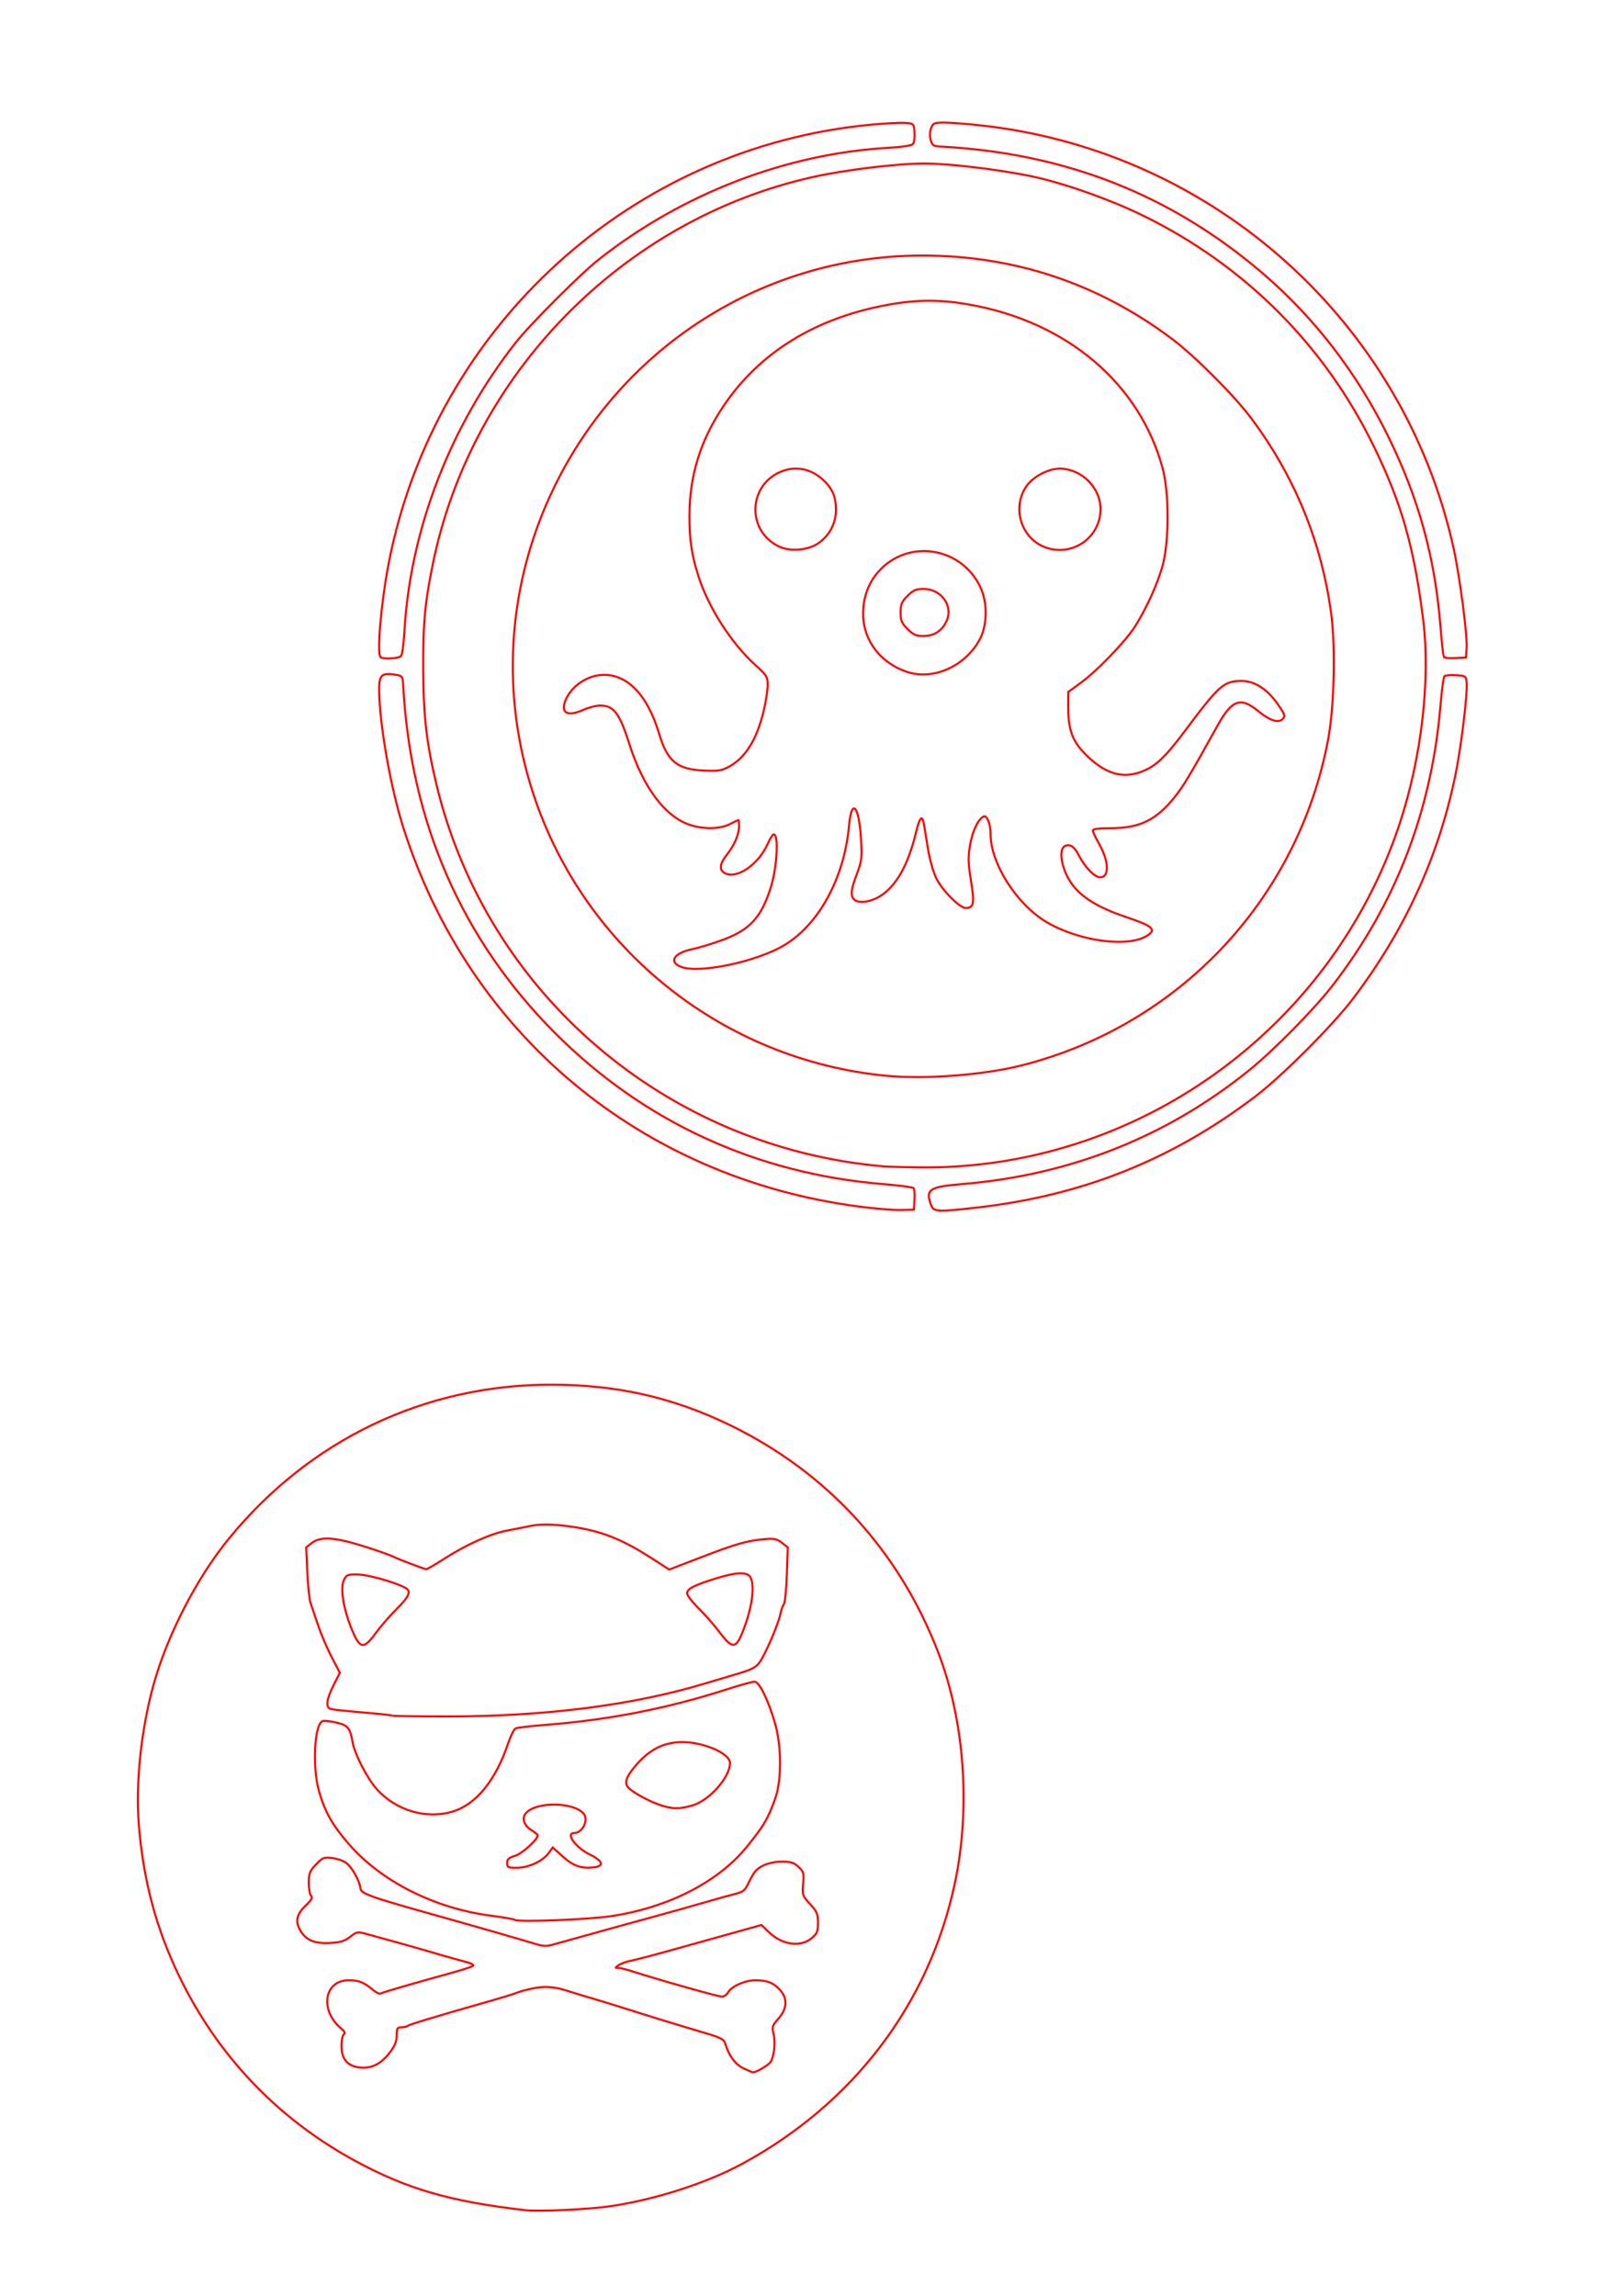 <?xml version="1.0" encoding="UTF-8" standalone="no"?>
<!-- Created with Inkscape (http://www.inkscape.org/) -->

<svg
   xmlns:dc="http://purl.org/dc/elements/1.1/"
   xmlns:cc="http://creativecommons.org/ns#"
   xmlns:rdf="http://www.w3.org/1999/02/22-rdf-syntax-ns#"
   xmlns:svg="http://www.w3.org/2000/svg"
   xmlns="http://www.w3.org/2000/svg"
   xmlns:sodipodi="http://sodipodi.sourceforge.net/DTD/sodipodi-0.dtd"
   xmlns:inkscape="http://www.inkscape.org/namespaces/inkscape"
   width="210mm"
   height="297mm"
   viewBox="0 0 210 297"
   version="1.1"
   id="svg8"
   inkscape:version="0.92.4 (5da689c313, 2019-01-14)"
   sodipodi:docname="drawing.svg">
  <defs
     id="defs2" />
  <sodipodi:namedview
     id="base"
     pagecolor="#ffffff"
     bordercolor="#666666"
     borderopacity="1.0"
     inkscape:pageopacity="0.0"
     inkscape:pageshadow="2"
     inkscape:zoom="0.7"
     inkscape:cx="381.94543"
     inkscape:cy="615.21037"
     inkscape:document-units="mm"
     inkscape:current-layer="layer1"
     showgrid="false"
     inkscape:window-width="1080"
     inkscape:window-height="1857"
     inkscape:window-x="1912"
     inkscape:window-y="-8"
     inkscape:window-maximized="1" />
  <g
     inkscape:label="Layer 1"
     inkscape:groupmode="layer"
     id="layer1">
    <g
       id="g4641"
       transform="translate(-13.985,108.857)">
      <path
         id="path4618"
         d="M 124.994,47.211 C 96.991,43.5 74.744,25.005 66.215,-1.653 c -1.712,-5.35 -3.172,-13.695 -3.172,-18.125 0,-1.751 0.372,-2.071 2.086,-1.795 0.922,0.149 0.959,0.198 1.021,1.342 0.952,17.73 7.57,32.894 19.636,44.997 11.461,11.496 26.049,18.213 42.477,19.559 2.037,0.167 3.801,0.397 3.919,0.512 0.118,0.114 0.177,0.79 0.132,1.502 l -0.082,1.294 -1.72,0.042 c -0.946,0.023 -3.429,-0.185 -5.518,-0.462 z"
         style="fill:none;stroke:#ff0000;stroke-width:0.265"
         inkscape:connector-curvature="0" />
      <path
         id="path4614"
         d="m 134.474,47.084 c -0.783,-2.059 -0.286,-2.406 3.946,-2.756 14.024,-1.16 26.519,-6.112 37.203,-14.743 3.179,-2.568 8.361,-7.829 10.761,-10.927 8.186,-10.561 12.843,-22.64 13.986,-36.277 0.163,-1.948 0.39,-3.639 0.504,-3.757 0.114,-0.118 0.789,-0.177 1.501,-0.132 1.263,0.08 1.296,0.104 1.38,0.994 0.128,1.349 -0.693,8.161 -1.413,11.714 -2.156,10.647 -6.531,20.23 -13.322,29.179 -2.58,3.4 -9.204,10.025 -12.604,12.604 -10.797,8.192 -22.321,12.802 -35.905,14.363 -5.18,0.595 -5.721,0.572 -6.038,-0.262 z"
         style="fill:none;stroke:#ff0000;stroke-width:0.265"
         inkscape:connector-curvature="0" />
      <path
         id="path4610"
         d="M 128.263,42.026 C 100.223,39.579 76.925,19.661 70.448,-7.402 69.148,-12.837 68.756,-16.336 68.745,-22.616 c -0.01,-5.764 0.205,-8.104 1.206,-13.097 4.95,-24.683 24.59,-44.744 49.184,-50.237 4.195,-0.937 10.925,-1.753 14.455,-1.753 3.148,-3.4e-5 9.397,0.739 13.723,1.623 4.111,0.84 10.194,2.974 14.552,5.106 13.183,6.448 23.52,16.789 29.906,29.916 3.583,7.366 5.19,13.019 6.354,22.344 0.969,7.765 -0.209,17.917 -3.077,26.53 -8.87,26.633 -34.164,44.692 -62.116,44.347 -1.985,-0.025 -4.086,-0.086 -4.668,-0.137 z"
         style="fill:none;stroke:#ff0000;stroke-width:0.265"
         inkscape:connector-curvature="0" />
      <path
         id="path4606"
         d="M 128.614,30.307 C 107.592,28.259 89.713,14.03 83.059,-5.947 78.679,-19.098 79.605,-33.28 85.659,-45.767 c 8.932,-18.422 27.353,-30.03 47.655,-30.03 11.993,0 22.875,3.649 32.446,10.88 2.812,2.124 7.84,7.152 9.964,9.964 5.735,7.591 9.277,16.201 10.513,25.56 0.568,4.297 0.377,12.033 -0.399,16.17 -3.874,20.662 -19.244,37.014 -39.658,42.19 -4.936,1.252 -12.528,1.831 -17.567,1.34 z"
         style="fill:none;stroke:#ff0000;stroke-width:0.265"
         inkscape:connector-curvature="0" />
      <path
         id="path4602"
         d="m 102.158,16.242 c -1.727,-0.633 -1.005,-1.813 1.413,-2.313 0.908,-0.188 2.717,-0.742 4.018,-1.232 3.424,-1.288 4.853,-2.841 6.083,-6.606 0.85,-2.603 1.111,-7.011 0.414,-7.011 -0.121,0 -0.452,0.527 -0.737,1.171 -1.185,2.679 -3.918,4.607 -5.504,3.884 -0.843,-0.384 -0.782,-1.198 0.181,-2.414 0.987,-1.246 1.584,-2.637 1.584,-3.691 0,-0.441 -0.034,-0.802 -0.076,-0.802 -0.042,0 -0.543,0.238 -1.114,0.529 -1.235,0.63 -3.214,0.691 -4.996,0.155 -3.273,-0.985 -6.2,-4.822 -7.992,-10.474 -1.279,-4.037 -2.034,-5.032 -3.806,-5.021 -0.513,0.003 -1.452,0.241 -2.087,0.529 -2.218,1.007 -3.155,0.408 -2.272,-1.453 0.837,-1.763 2.894,-3.048 4.881,-3.048 3.105,0 5.644,2.701 7.098,7.553 1.087,3.626 2.299,4.647 5.729,4.827 1.795,0.094 2.331,0.023 3.198,-0.423 2.209,-1.138 3.715,-3.509 4.615,-7.262 0.288,-1.201 0.525,-2.709 0.526,-3.35 0.002,-1.088 -0.102,-1.26 -1.576,-2.593 -3.102,-2.807 -6.081,-7.442 -7.363,-11.455 -0.907,-2.838 -1.189,-4.736 -1.181,-7.938 0.013,-5.137 1.418,-9.669 4.364,-14.073 4.672,-6.984 11.956,-11.476 21.349,-13.165 3.826,-0.688 6.797,-0.688 10.623,-1.2e-4 12.564,2.258 21.924,10.214 24.886,21.153 0.856,3.163 0.859,9.42 0.005,12.568 -0.635,2.342 -2.129,5.637 -3.589,7.92 -1.235,1.93 -4.837,5.675 -6.956,7.231 l -1.665,1.222 0.003,2.264 c 0.003,2.828 0.649,4.357 2.609,6.182 2.313,2.153 4.402,2.748 6.729,1.918 1.906,-0.68 3.146,-1.834 5.833,-5.43 4.356,-5.83 4.959,-6.358 7.257,-6.358 1.686,0 3.347,1.078 4.71,3.057 0.919,1.335 0.968,1.491 0.58,1.879 -0.557,0.557 -1.658,0.188 -3.19,-1.068 -2.236,-1.832 -3.37,-1.428 -5.186,1.845 -3.511,6.327 -4.476,7.939 -5.573,9.3 -2.441,3.03 -4.534,4.037 -8.396,4.037 -1.458,0 -2.201,0.101 -2.201,0.299 0,0.164 0.347,0.908 0.772,1.654 1.324,2.324 1.401,4.398 0.164,4.398 -0.703,0 -1.98,-1.328 -2.775,-2.885 -0.541,-1.06 -1.075,-1.432 -1.707,-1.189 -0.95,0.365 -0.56,2.898 0.741,4.805 1.234,1.809 3.451,3.18 7.165,4.43 3.374,1.135 3.896,1.59 2.713,2.364 -2.465,1.615 -8.873,0.758 -13.094,-1.751 -3.84,-2.283 -7.208,-7.58 -7.208,-11.336 0,-1.289 -0.433,-2.45 -0.862,-2.31 -0.689,0.226 -1.486,1.869 -1.795,3.702 -0.272,1.615 -0.253,2.324 0.125,4.645 0.476,2.923 0.364,3.493 -0.687,3.493 -0.782,0 -3.045,-2.285 -3.808,-3.844 -0.376,-0.768 -0.855,-2.45 -1.066,-3.737 -0.211,-1.288 -0.446,-2.728 -0.523,-3.201 -0.22,-1.352 -0.55,-1.019 -1.049,1.058 -0.989,4.117 -2.527,6.863 -4.573,8.161 -1.284,0.814 -2.867,1.022 -3.438,0.452 -0.479,-0.479 -0.388,-1.287 0.373,-3.289 0.623,-1.639 0.677,-2.065 0.549,-4.331 -0.256,-4.537 -1.226,-5.664 -1.574,-1.831 -0.609,6.706 -3.935,12.778 -8.45,15.424 -3.598,2.109 -10.871,3.636 -13.22,2.775 z"
         style="fill:none;stroke:#ff0000;stroke-width:0.265"
         inkscape:connector-curvature="0" />
      <path
         id="path4598"
         d="m 131.391,-21.923 c -3.439,-1.125 -5.678,-4.023 -5.729,-7.417 -0.032,-2.117 0.656,-4.059 1.963,-5.544 3.824,-4.344 10.828,-3.244 13.253,2.081 0.891,1.957 0.849,4.82 -0.098,6.615 -1.838,3.483 -6,5.374 -9.389,4.265 z"
         style="fill:none;stroke:#ff0000;stroke-width:0.265"
         inkscape:connector-curvature="0" />
      <path
         id="path4594"
         d="m 131.411,-27.484 c -0.768,-0.768 -0.9,-1.082 -0.9,-2.143 0,-1.061 0.132,-1.375 0.9,-2.143 0.758,-0.758 1.088,-0.9 2.096,-0.9 2.216,0 3.799,2.127 3.002,4.034 -0.559,1.338 -1.609,2.051 -3.018,2.051 -0.991,0 -1.327,-0.145 -2.081,-0.9 z"
         style="fill:none;stroke:#ff0000;stroke-width:0.265"
         inkscape:connector-curvature="0" />
      <path
         id="path4590"
         d="m 114.903,-38.104 c -4.471,-2.009 -4.151,-8.318 0.501,-9.875 1.71,-0.573 3.511,-0.181 4.942,1.075 1.285,1.128 1.78,2.206 1.8,3.915 0.021,1.801 -0.797,3.381 -2.286,4.413 -1.283,0.889 -3.549,1.105 -4.957,0.472 z"
         style="fill:none;stroke:#ff0000;stroke-width:0.265"
         inkscape:connector-curvature="0" />
      <path
         id="path4586"
         d="m 148.89,-38.195 c -2.859,-1.299 -3.909,-5.028 -2.159,-7.672 0.95,-1.436 3.191,-2.531 4.805,-2.35 2.963,0.334 5.15,2.984 4.813,5.831 -0.423,3.57 -4.18,5.681 -7.46,4.191 z"
         style="fill:none;stroke:#ff0000;stroke-width:0.265"
         inkscape:connector-curvature="0" />
      <path
         id="path4582"
         d="m 63.22,-23.851 c -0.49,-0.49 0.081,-7.072 1.049,-12.087 5.931,-30.723 31.497,-53.943 62.539,-56.8 1.819,-0.167 3.784,-0.264 4.366,-0.215 1.043,0.088 1.06,0.107 1.141,1.234 0.045,0.629 -0.043,1.296 -0.197,1.481 -0.178,0.215 -1.357,0.399 -3.257,0.508 -13.184,0.759 -26.59,5.928 -37.361,14.405 -2.404,1.892 -8.892,8.38 -10.784,10.784 -8.462,10.751 -13.636,24.152 -14.398,37.289 -0.093,1.604 -0.287,3.065 -0.43,3.247 -0.271,0.343 -2.356,0.464 -2.666,0.154 z"
         style="fill:none;stroke:#ff0000;stroke-width:0.265"
         inkscape:connector-curvature="0" />
      <path
         id="path4578"
         d="m 200.767,-23.991 c -0.065,-0.19 -0.247,-1.936 -0.405,-3.881 -0.726,-8.933 -2.804,-16.477 -6.751,-24.51 -4.026,-8.194 -9.485,-15.303 -16.149,-21.031 -11.868,-10.2 -25.536,-15.607 -41.65,-16.476 -1.065,-0.057 -1.205,-0.143 -1.408,-0.858 -0.138,-0.485 -0.118,-1.076 0.051,-1.521 0.258,-0.678 0.382,-0.728 1.805,-0.727 0.84,1.77e-4 3.135,0.186 5.1,0.414 29.778,3.448 54.257,25.476 60.696,54.619 0.809,3.663 1.802,11.253 1.692,12.94 l -0.079,1.215 -1.392,0.08 c -0.965,0.056 -1.428,-0.026 -1.51,-0.265 z"
         style="fill:none;stroke:#ff0000;stroke-width:0.265"
         inkscape:connector-curvature="0" />
    </g>
    <g
       id="g4628"
       transform="translate(-36.664,48.003)">
      <path
         id="path4574"
         d="m 104.662,237.921 c -9.702,-1.108 -15.361,-2.746 -22.049,-6.384 -10.045,-5.464 -17.816,-13.625 -22.781,-23.925 -2.964,-6.149 -4.6,-12.266 -5.196,-19.426 -0.449,-5.394 0.269,-12.349 1.877,-18.181 1.779,-6.452 5.605,-13.879 9.777,-18.979 10.47,-12.8 25.343,-19.9 41.68,-19.9 8.492,0 15.789,1.652 23.176,5.248 12.531,6.099 21.8,16.198 26.869,29.277 3.462,8.932 4.28,20.273 2.17,30.09 -3.337,15.527 -13.087,28.362 -27.477,36.173 -4.575,2.483 -11.214,4.624 -17.01,5.485 -2.823,0.419 -9.271,0.725 -11.036,0.523 z"
         style="fill:none;stroke:#ff0000;stroke-width:0.265"
         inkscape:connector-curvature="0" />
      <path
         id="path4570"
         d="m 132.804,219.54 c -1.028,-0.509 -1.855,-1.659 -2.324,-3.23 -0.149,-0.501 -0.61,-0.732 -2.667,-1.336 -2.764,-0.811 -6.982,-2.103 -9.657,-2.956 -1.528,-0.487 -3.671,-1.147 -4.763,-1.465 -1.091,-0.319 -2.49,-0.744 -3.109,-0.946 -1.878,-0.612 -3.086,-0.707 -4.706,-0.371 -0.851,0.177 -1.732,0.413 -1.959,0.525 -0.227,0.112 -1.782,0.595 -3.455,1.073 -7.299,2.084 -10.585,3.075 -10.754,3.245 -0.1,0.1 -0.46,0.182 -0.799,0.182 -0.542,0 -0.617,0.127 -0.617,1.038 0,0.763 -0.229,1.341 -0.867,2.183 -1.148,1.516 -2.363,2.135 -3.887,1.979 -1.629,-0.166 -2.39,-1.064 -2.39,-2.818 0,-0.711 0.139,-1.378 0.309,-1.483 0.21,-0.13 0.098,-0.367 -0.352,-0.743 -2.818,-2.358 -2.216,-6.241 0.966,-6.241 1.319,0 1.954,0.25 3.134,1.232 0.413,0.343 0.847,0.564 0.966,0.49 0.227,-0.14 4.647,-1.426 9.132,-2.656 1.455,-0.399 2.75,-0.82 2.878,-0.935 0.128,-0.115 -0.289,-0.341 -0.926,-0.502 -0.637,-0.161 -1.932,-0.52 -2.878,-0.798 -2.858,-0.84 -5.344,-1.549 -6.879,-1.961 -0.8,-0.215 -2.097,-0.571 -2.881,-0.792 -1.416,-0.398 -1.432,-0.396 -2.352,0.306 -0.745,0.568 -1.27,0.724 -2.676,0.793 -2.032,0.101 -3.158,-0.425 -3.874,-1.81 -0.568,-1.099 -0.324,-1.981 0.857,-3.094 0.706,-0.666 0.868,-0.967 0.643,-1.192 -0.166,-0.166 -0.301,-0.924 -0.301,-1.684 0,-1.217 0.111,-1.501 0.924,-2.363 0.852,-0.903 1.014,-0.969 2.085,-0.849 0.639,0.072 1.461,0.355 1.828,0.63 0.76,0.569 1.735,2.301 1.84,3.268 0.079,0.728 1.096,1.09 10.389,3.69 4.219,1.181 10.68,3.037 12.036,3.459 1.252,0.389 1.617,0.405 2.646,0.113 0.656,-0.187 2.741,-0.768 4.633,-1.292 1.892,-0.524 4.094,-1.135 4.895,-1.357 0.8,-0.223 2.527,-0.695 3.836,-1.049 1.31,-0.354 3.87,-1.074 5.689,-1.599 1.819,-0.525 3.817,-1.082 4.44,-1.237 0.955,-0.238 1.212,-0.452 1.638,-1.36 0.278,-0.593 0.661,-1.268 0.852,-1.5 0.641,-0.783 2.018,-1.297 3.469,-1.297 1.168,0 1.564,0.124 2.161,0.678 0.673,0.624 0.721,0.799 0.603,2.183 -0.124,1.452 -0.093,1.544 0.895,2.623 0.899,0.982 1.024,1.278 1.024,2.424 0,1.133 -0.108,1.396 -0.814,1.99 -1.45,1.22 -3.831,0.881 -5.551,-0.789 l -0.941,-0.914 -4.351,1.214 c -2.393,0.667 -5.125,1.43 -6.071,1.695 -3.659,1.024 -5.724,1.569 -6.615,1.745 -0.509,0.101 -1.161,0.347 -1.448,0.546 -0.488,0.34 -0.49,0.363 -0.035,0.363 0.268,0 1.038,0.181 1.713,0.403 2.968,0.976 11.183,3.301 11.661,3.301 0.29,0 0.654,-0.238 0.809,-0.528 0.424,-0.792 2.201,-1.588 3.545,-1.588 1.515,0 2.32,0.313 3.177,1.238 1.012,1.092 0.943,2.442 -0.192,3.723 -0.811,0.915 -0.861,1.071 -0.633,1.995 0.278,1.129 0.062,3.017 -0.418,3.654 -0.317,0.42 -1.82,1.298 -2.224,1.297 -0.116,-1.1e-4 -0.704,-0.244 -1.306,-0.542 z"
         style="fill:none;stroke:#ff0000;stroke-width:0.265"
         inkscape:connector-curvature="0" />
      <path
         id="path4566"
         d="m 103.29,200.366 c -0.087,-0.087 -1.497,-0.334 -3.133,-0.548 -7.257,-0.95 -14.138,-4.415 -18.332,-9.23 -2.15,-2.468 -3.13,-4.202 -3.891,-6.884 -0.874,-3.084 -0.591,-8.652 0.461,-9.056 0.21,-0.081 1.02,0.006 1.799,0.193 1.511,0.363 1.745,0.654 2.119,2.644 0.282,1.501 1.855,4.552 3.042,5.9 2.482,2.82 6.443,4.006 9.888,2.961 3.031,-0.919 5.561,-4.037 7.182,-8.851 0.317,-0.94 0.741,-1.794 0.943,-1.898 0.202,-0.103 1.974,-0.313 3.939,-0.465 8.056,-0.625 15.7,-2.119 23.229,-4.539 1.789,-0.575 3.477,-1.046 3.751,-1.046 0.619,0 1.795,2.393 2.667,5.424 0.827,2.878 0.854,7.201 0.058,9.551 -0.877,2.591 -1.556,3.753 -3.773,6.455 -3.716,4.527 -10.137,7.796 -17.496,8.906 -2.938,0.443 -12.136,0.8 -12.453,0.484 z"
         style="fill:none;stroke:#ff0000;stroke-width:0.265"
         inkscape:connector-curvature="0" />
      <path
         id="path4562"
         d="m 102.28,193.004 c 0,-0.492 0.215,-0.684 1.043,-0.932 0.904,-0.271 2.951,-2.14 2.916,-2.663 -0.006,-0.083 -0.393,-0.391 -0.86,-0.684 -0.92,-0.577 -1.22,-1.507 -0.693,-2.142 1.303,-1.57 6.37,-1.492 7.546,0.116 0.596,0.815 -0.242,2.427 -1.262,2.427 -1.195,0 0.166,1.88 2.015,2.785 1.723,0.843 1.897,1.527 0.423,1.667 -1.595,0.152 -2.586,-0.203 -3.924,-1.406 l -1.301,-1.17 -0.555,0.751 c -0.764,1.034 -2.602,1.871 -4.108,1.871 -1.123,0 -1.239,-0.058 -1.239,-0.62 z"
         style="fill:none;stroke:#ff0000;stroke-width:0.265"
         inkscape:connector-curvature="0" />
      <path
         id="path4558"
         d="m 121.988,185.475 c -1.514,-0.524 -3.581,-1.68 -4.082,-2.284 -0.5,-0.603 -0.175,-1.444 1.135,-2.936 1.742,-1.983 3.557,-2.878 5.861,-2.888 2.816,-0.012 6.208,1.465 6.214,2.707 0.01,1.814 -2.647,4.828 -4.827,5.475 -1.723,0.512 -2.652,0.496 -4.301,-0.075 z"
         style="fill:none;stroke:#ff0000;stroke-width:0.265"
         inkscape:connector-curvature="0" />
      <path
         id="path4554"
         d="m 87.442,173.942 c -0.061,-0.056 -1.777,-0.241 -3.814,-0.411 -2.037,-0.17 -3.913,-0.37 -4.167,-0.445 -0.691,-0.203 -0.572,-1.222 0.357,-3.064 l 0.82,-1.625 -1.05,-2.005 c -0.578,-1.103 -1.37,-2.958 -1.76,-4.122 -0.39,-1.164 -0.834,-2.474 -0.985,-2.91 -0.151,-0.437 -0.339,-2.232 -0.417,-3.989 l -0.142,-3.195 0.731,-0.575 c 0.89,-0.7 2.309,-0.747 4.673,-0.156 1.667,0.417 4.9,1.486 5.908,1.954 0.968,0.449 4.007,1.596 4.228,1.596 0.12,0 1.171,-0.612 2.337,-1.36 2.842,-1.823 6.025,-3.249 8.119,-3.637 0.946,-0.175 2.328,-0.447 3.071,-0.605 1.433,-0.303 3.662,-0.202 6.402,0.291 3.217,0.578 5.739,1.646 9.282,3.93 l 2.219,1.431 4.131,-1.593 c 4.487,-1.73 5.998,-2.16 8.237,-2.346 1.225,-0.102 1.581,-0.025 2.216,0.474 l 0.756,0.595 -0.119,3.51 c -0.066,1.931 -0.242,3.666 -0.393,3.857 -0.15,0.191 -0.351,0.753 -0.445,1.249 -0.239,1.259 -1.973,5.282 -2.7,6.265 -0.494,0.668 -1.055,0.949 -3.071,1.542 -1.357,0.399 -3.062,0.906 -3.79,1.128 -9.369,2.851 -20.764,4.319 -33.533,4.319 -3.846,0 -7.042,-0.046 -7.102,-0.102 z"
         style="fill:none;stroke:#ff0000;stroke-width:0.265"
         inkscape:connector-curvature="0" />
      <path
         id="path4550"
         d="m 82.206,162.84 c -1.101,-2.645 -1.55,-5.39 -1.05,-6.419 0.347,-0.714 0.471,-0.763 1.846,-0.737 1.315,0.025 4.733,0.987 6.094,1.716 0.814,0.436 0.546,1.097 -1.117,2.754 -0.876,0.873 -2.092,2.272 -2.701,3.109 -1.563,2.145 -2.029,2.081 -3.071,-0.423 z"
         style="fill:none;stroke:#ff0000;stroke-width:0.265"
         inkscape:connector-curvature="0" />
      <path
         id="path4546"
         d="m 129.744,163.124 c -0.684,-0.906 -1.904,-2.298 -2.712,-3.093 -0.808,-0.795 -1.468,-1.656 -1.468,-1.911 0,-0.579 0.847,-1.021 3.652,-1.904 2.684,-0.845 4.154,-0.903 4.541,-0.18 0.61,1.14 0.222,3.958 -0.96,6.963 -0.919,2.338 -1.368,2.356 -3.053,0.126 z"
         style="fill:none;stroke:#ff0000;stroke-width:0.265"
         inkscape:connector-curvature="0" />
    </g>
  </g>
</svg>
